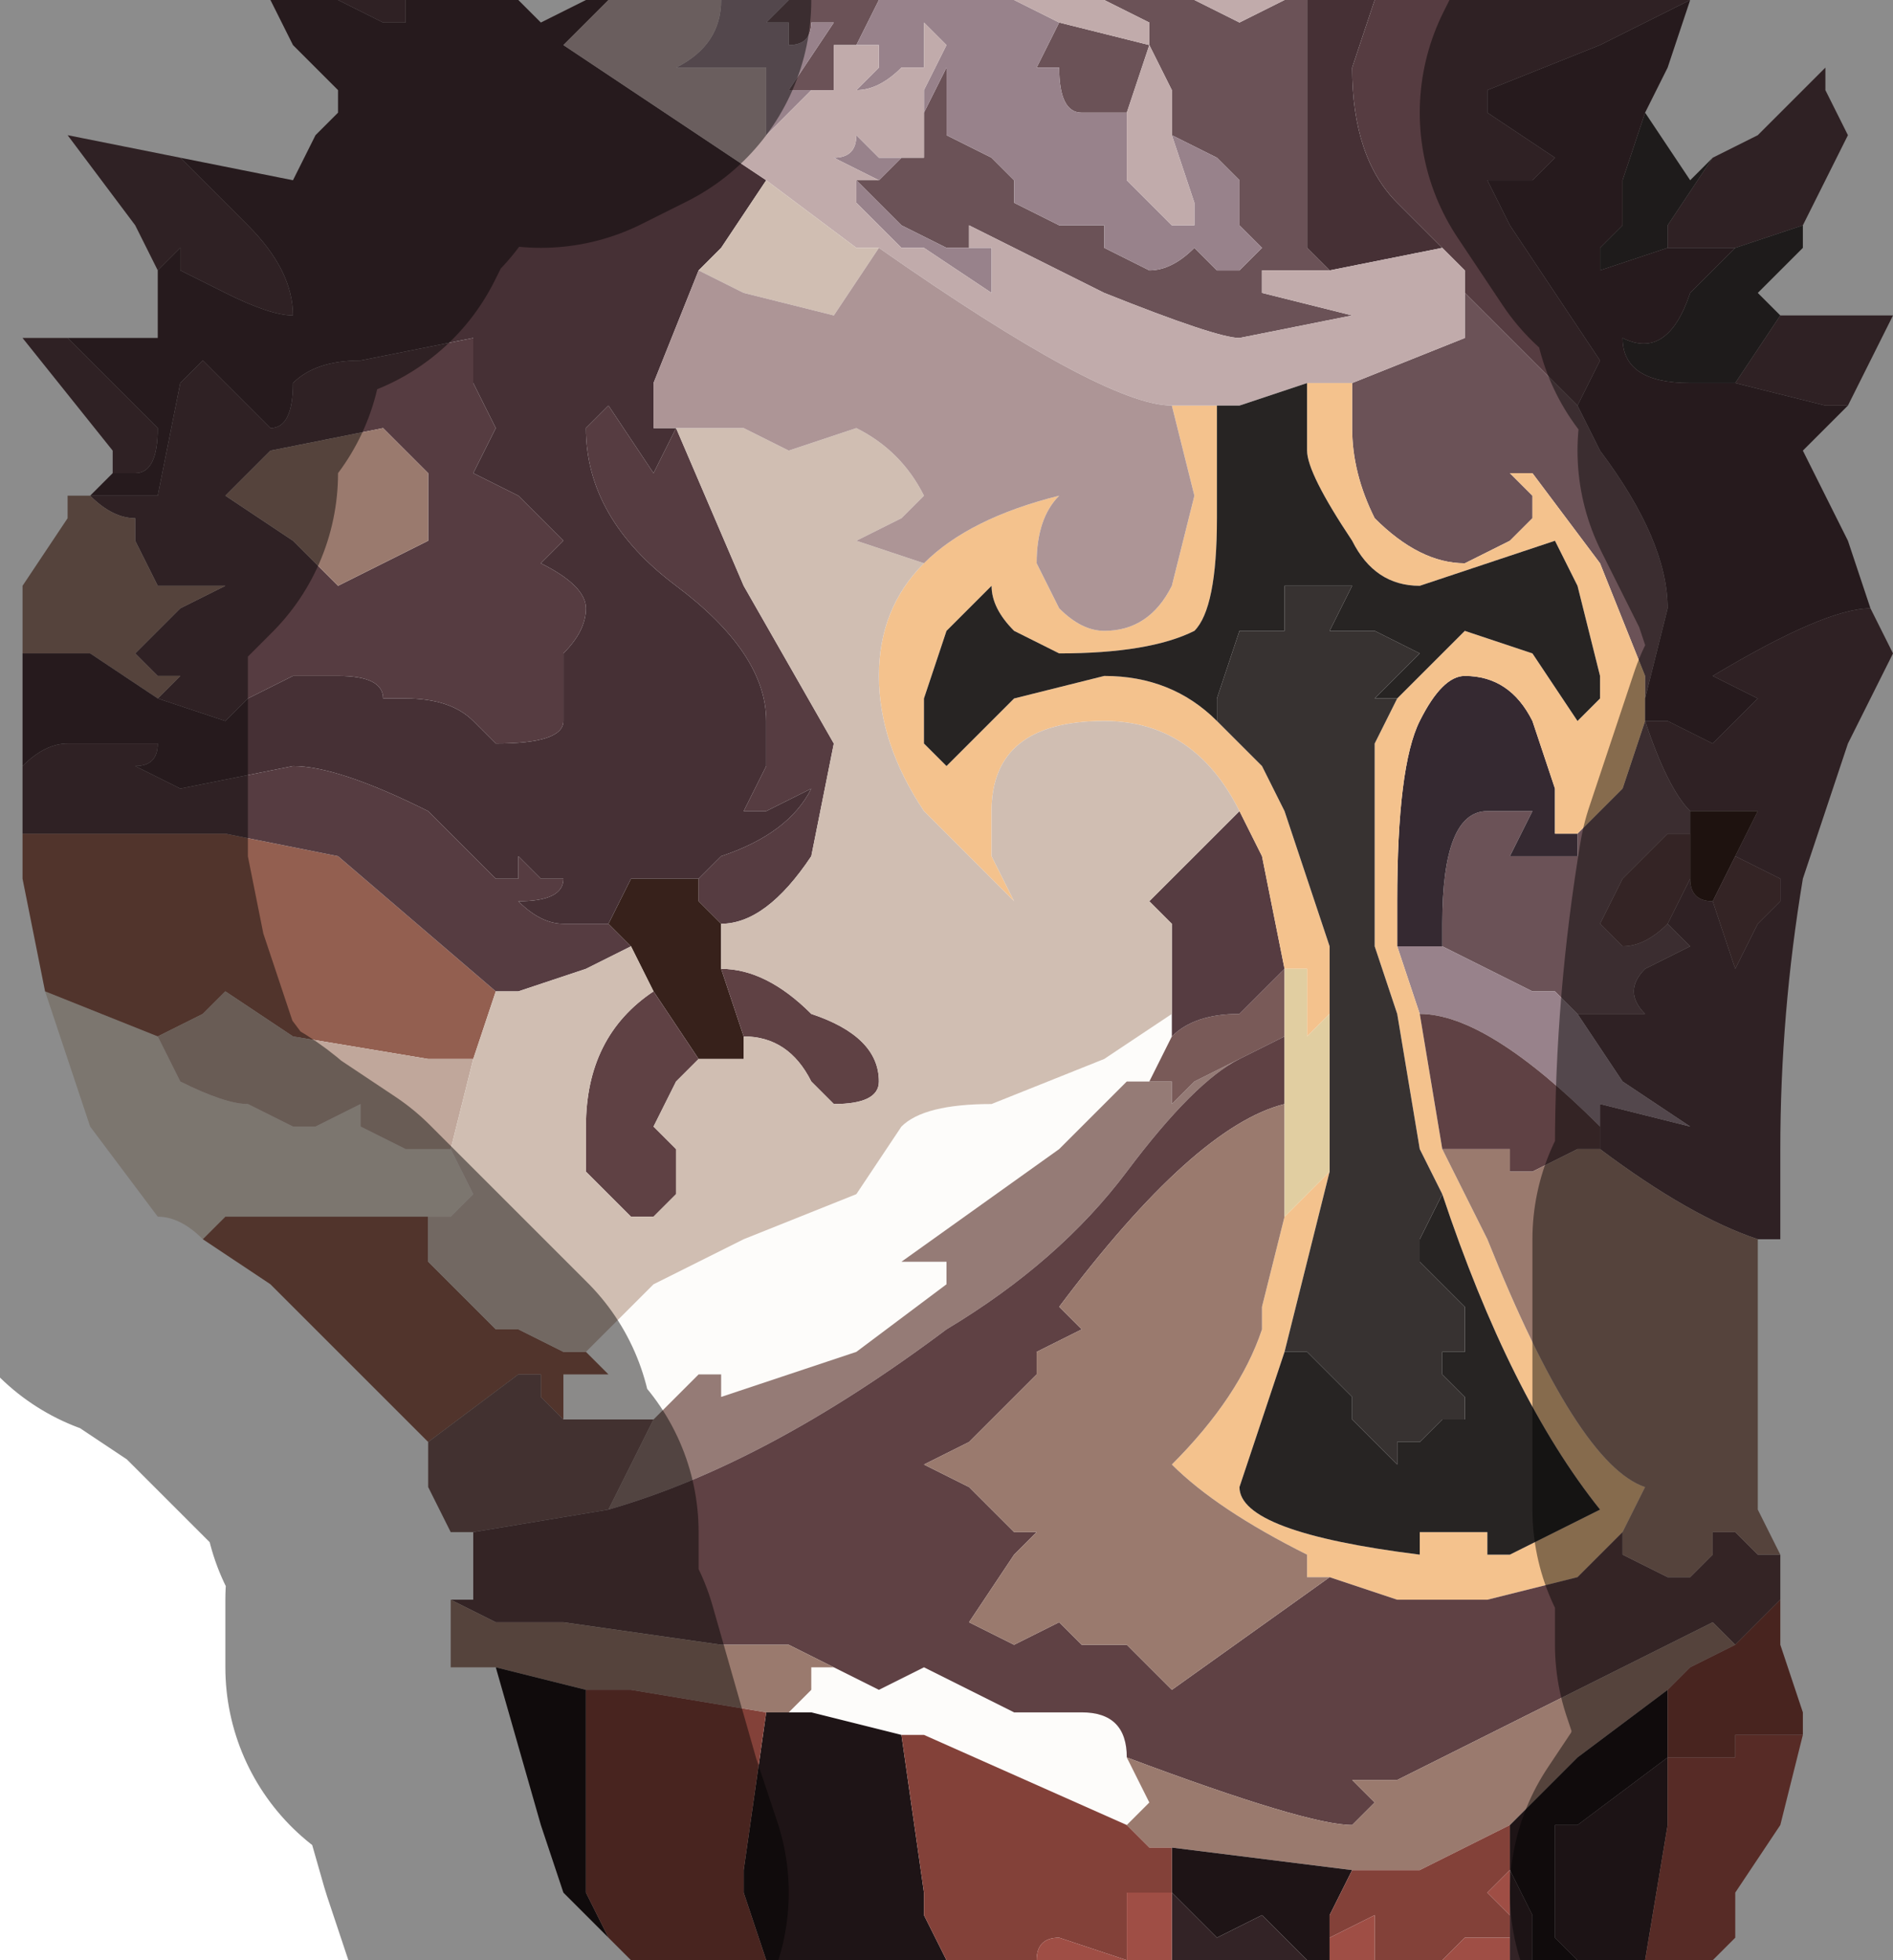<?xml version="1.0" encoding="UTF-8" standalone="no"?>
<svg xmlns:xlink="http://www.w3.org/1999/xlink" height="4.35px" width="4.2px" xmlns="http://www.w3.org/2000/svg">
  <g transform="matrix(1.0, 0.0, 0.0, 1.0, 2.15, 2.2)">
    <path d="M-1.7 0.55 Q-1.75 0.5 -1.8 0.5 L-1.95 0.3 -2.05 0.0 -2.05 0.0 -1.8 0.1 -1.8 0.1 -1.75 0.2 Q-1.65 0.25 -1.6 0.25 L-1.5 0.3 -1.45 0.3 -1.35 0.25 -1.35 0.3 -1.25 0.35 -1.15 0.35 -1.1 0.45 -1.15 0.5 -1.2 0.5 -1.5 0.5 -1.65 0.5 -1.7 0.55" fill="#e2d7cb" fill-rule="evenodd" stroke="none"/>
    <path d="M-0.7 -1.25 L-0.65 -1.25 -0.7 -1.25 M-0.65 -1.25 L-0.65 -1.25" fill="#adb4b1" fill-rule="evenodd" stroke="none"/>
    <path d="M0.45 0.05 L0.45 0.1 0.4 0.2 0.35 0.2 0.2 0.35 -0.15 0.6 -0.1 0.6 -0.05 0.6 -0.05 0.65 -0.25 0.8 -0.55 0.9 -0.55 0.85 -0.5 0.85 -0.6 0.85 -0.65 0.9 -0.7 0.95 -0.8 0.95 -0.9 0.95 -0.9 0.85 -0.8 0.85 -0.85 0.8 -0.7 0.65 -0.5 0.55 -0.25 0.45 -0.15 0.3 Q-0.1 0.25 0.05 0.25 L0.3 0.15 0.45 0.05 M0.35 1.7 L0.4 1.8 0.35 1.85 -0.1 1.65 -0.15 1.65 -0.35 1.6 -0.4 1.6 -0.35 1.55 -0.35 1.5 -0.3 1.5 -0.2 1.55 -0.1 1.5 0.1 1.6 0.25 1.6 Q0.35 1.6 0.35 1.7" fill="#fdfcfa" fill-rule="evenodd" stroke="none"/>
    <path d="M-1.2 1.0 L-1.35 0.85 -1.55 0.65 -1.7 0.55 -1.65 0.5 -1.5 0.5 -1.2 0.5 -1.2 0.6 -1.15 0.65 -1.05 0.75 -1.0 0.75 -0.9 0.8 -0.85 0.8 -0.8 0.85 -0.9 0.85 -0.9 0.95 -0.9 0.95 -0.95 0.9 -0.95 0.85 -1.0 0.85 -1.2 1.0 M-2.05 0.0 L-2.1 -0.25 -2.1 -0.35 -1.85 -0.35 -1.65 -0.35 -1.4 -0.3 -1.05 0.0 -1.1 0.15 -1.2 0.15 -1.5 0.1 -1.65 0.0 -1.7 0.05 -1.8 0.1 -1.8 0.1 -2.05 0.0" fill="#935f50" fill-rule="evenodd" stroke="none"/>
    <path d="M-1.8 0.1 L-1.8 0.1 -1.7 0.05 -1.65 0.0 -1.5 0.1 -1.2 0.15 -1.1 0.15 -1.15 0.35 -1.25 0.35 -1.35 0.3 -1.35 0.25 -1.45 0.3 -1.5 0.3 -1.6 0.25 Q-1.65 0.25 -1.75 0.2 L-1.8 0.1 -1.8 0.1" fill="#c0a79b" fill-rule="evenodd" stroke="none"/>
    <path d="M0.6 0.15 Q0.5 0.2 0.35 0.4 0.2 0.6 -0.05 0.75 -0.45 1.05 -0.8 1.15 L-0.8 1.15 -0.75 1.05 -0.7 0.95 -0.65 0.9 -0.6 0.85 -0.5 0.85 -0.55 0.85 -0.55 0.9 -0.25 0.8 -0.05 0.65 -0.05 0.6 -0.1 0.6 -0.15 0.6 0.2 0.35 0.35 0.2 0.45 0.2 0.45 0.25 0.5 0.2 0.6 0.15" fill="#957b76" fill-rule="evenodd" stroke="none"/>
    <path d="M-1.1 1.2 L-1.15 1.2 -1.2 1.1 -1.2 1.0 -1.0 0.85 -0.95 0.85 -0.95 0.9 -0.9 0.95 -0.9 0.95 -0.8 0.95 -0.7 0.95 -0.75 1.05 -0.8 1.15 -0.8 1.15 -1.1 1.2 M0.45 0.1 Q0.5 0.05 0.6 0.05 L0.7 -0.05 0.7 0.1 0.6 0.15 0.5 0.2 0.45 0.25 0.45 0.2 0.35 0.2 0.4 0.2 0.45 0.1" fill="#795a58" fill-rule="evenodd" stroke="none"/>
    <path d="M1.65 -1.85 L1.75 -1.9 1.9 -2.05 1.9 -2.0 1.95 -1.9 1.85 -1.7 1.7 -1.65 1.6 -1.65 1.55 -1.65 1.55 -1.7 1.65 -1.85 M1.8 -1.5 L1.85 -1.5 1.95 -1.5 2.05 -1.5 1.95 -1.3 1.9 -1.3 1.7 -1.35 1.7 -1.35 1.8 -1.5 M2.0 -0.85 L2.05 -0.75 1.95 -0.55 1.85 -0.25 Q1.8 0.05 1.8 0.35 L1.8 0.55 1.75 0.55 Q1.6 0.5 1.4 0.35 L1.4 0.25 1.6 0.3 1.45 0.2 1.35 0.05 1.5 0.05 Q1.45 0.0 1.5 -0.05 L1.6 -0.1 1.55 -0.15 1.6 -0.25 Q1.6 -0.2 1.65 -0.2 L1.65 -0.2 1.7 -0.05 1.7 -0.05 1.75 -0.15 1.8 -0.2 1.8 -0.25 1.7 -0.3 1.75 -0.4 1.65 -0.4 1.6 -0.4 Q1.55 -0.45 1.5 -0.6 L1.55 -0.6 1.65 -0.55 1.75 -0.65 1.65 -0.7 Q1.9 -0.85 2.0 -0.85 M-2.1 -0.35 L-2.1 -0.5 Q-2.05 -0.55 -2.0 -0.55 L-1.8 -0.55 -1.8 -0.55 Q-1.8 -0.5 -1.85 -0.5 L-1.75 -0.45 -1.5 -0.5 Q-1.4 -0.5 -1.2 -0.4 L-1.05 -0.25 -1.0 -0.25 -1.0 -0.3 -0.95 -0.25 -0.9 -0.25 Q-0.9 -0.2 -1.0 -0.2 -0.95 -0.15 -0.9 -0.15 L-0.8 -0.15 -0.75 -0.1 -0.75 -0.1 -0.85 -0.05 -1.0 0.0 -1.05 0.0 -1.4 -0.3 -1.65 -0.35 -1.85 -0.35 -2.1 -0.35 M-2.0 -1.1 L-1.95 -1.1 -1.8 -1.1 -1.75 -1.35 -1.7 -1.4 -1.65 -1.35 -1.65 -1.35 -1.6 -1.3 -1.55 -1.25 Q-1.5 -1.25 -1.5 -1.35 -1.45 -1.4 -1.35 -1.4 L-1.1 -1.45 -1.1 -1.35 -1.05 -1.25 -1.1 -1.15 -1.0 -1.1 -0.9 -1.0 -0.95 -0.95 -0.95 -0.95 Q-0.85 -0.9 -0.85 -0.85 -0.85 -0.8 -0.9 -0.75 L-0.9 -0.6 Q-0.9 -0.55 -1.05 -0.55 L-1.1 -0.6 Q-1.15 -0.65 -1.25 -0.65 L-1.3 -0.65 Q-1.3 -0.7 -1.4 -0.7 L-1.5 -0.7 -1.6 -0.65 Q-1.65 -0.6 -1.65 -0.6 L-1.8 -0.65 -1.75 -0.7 -1.8 -0.7 -1.85 -0.75 -1.75 -0.85 -1.65 -0.9 -1.7 -0.9 -1.8 -0.9 -1.85 -1.0 -1.85 -1.05 Q-1.9 -1.05 -1.95 -1.1 L-2.0 -1.1 M-1.9 -1.2 L-2.1 -1.45 -2.1 -1.45 -2.0 -1.45 -1.9 -1.35 -1.8 -1.25 Q-1.8 -1.15 -1.85 -1.15 L-1.9 -1.15 -1.9 -1.2 M-1.8 -1.6 L-1.85 -1.7 -2.0 -1.9 -1.75 -1.85 -1.75 -1.85 -1.6 -1.7 Q-1.5 -1.6 -1.5 -1.5 L-1.5 -1.5 Q-1.55 -1.5 -1.65 -1.55 L-1.75 -1.6 -1.75 -1.65 -1.8 -1.6 M-1.4 -2.2 L-1.25 -2.2 -1.25 -2.15 -1.3 -2.15 -1.4 -2.2 M0.9 -2.2 L1.6 -2.2 1.6 -2.2 1.4 -2.1 1.15 -2.0 1.15 -1.95 1.3 -1.85 1.25 -1.8 Q1.2 -1.8 1.15 -1.8 L1.15 -1.8 1.2 -1.7 1.3 -1.55 1.4 -1.4 1.35 -1.3 1.1 -1.55 1.1 -1.6 1.05 -1.65 0.95 -1.75 Q0.85 -1.85 0.85 -2.05 L0.9 -2.2 M0.6 -0.4 L0.65 -0.3 0.7 -0.05 0.6 0.05 Q0.5 0.05 0.45 0.1 L0.45 0.05 0.45 -0.15 Q0.4 -0.2 0.4 -0.2 L0.5 -0.3 0.6 -0.4 M-0.6 -0.25 L-0.55 -0.3 Q-0.4 -0.35 -0.35 -0.45 L-0.35 -0.45 -0.45 -0.4 -0.5 -0.4 -0.45 -0.5 -0.45 -0.6 Q-0.45 -0.75 -0.65 -0.9 -0.85 -1.05 -0.85 -1.25 L-0.8 -1.3 -0.7 -1.15 -0.65 -1.25 -0.5 -0.9 -0.3 -0.55 -0.35 -0.3 Q-0.45 -0.15 -0.55 -0.15 L-0.55 -0.15 -0.55 -0.15 -0.6 -0.2 -0.6 -0.25 M-1.2 -1.15 L-1.3 -1.25 -1.55 -1.2 -1.65 -1.1 -1.5 -1.0 -1.4 -0.9 -1.2 -1.0 -1.2 -1.1 -1.2 -1.15" fill="#563c41" fill-rule="evenodd" stroke="none"/>
    <path d="M-0.4 -2.2 L-0.3 -2.2 -0.2 -2.2 -0.2 -2.2 -0.25 -2.1 -0.25 -2.1 -0.3 -2.1 -0.3 -2.0 -0.35 -2.0 -0.4 -2.0 -0.3 -2.15 -0.3 -2.2 -0.3 -2.15 -0.35 -2.15 -0.35 -2.15 Q-0.35 -2.1 -0.4 -2.1 L-0.4 -2.15 -0.45 -2.15 -0.4 -2.2 M0.35 -2.2 L0.5 -2.2 0.6 -2.15 0.7 -2.2 0.75 -2.2 0.75 -1.85 0.75 -1.65 0.8 -1.6 0.65 -1.6 0.65 -1.55 0.85 -1.5 0.6 -1.45 Q0.55 -1.45 0.3 -1.55 L0.0 -1.7 0.0 -1.7 0.0 -1.65 -0.05 -1.65 -0.15 -1.7 -0.25 -1.8 -0.25 -1.8 -0.2 -1.8 -0.15 -1.85 -0.15 -1.85 -0.1 -1.85 -0.1 -1.95 -0.05 -2.05 -0.05 -1.9 0.05 -1.85 0.1 -1.8 0.1 -1.75 0.2 -1.7 0.25 -1.7 0.3 -1.7 0.3 -1.65 0.4 -1.6 Q0.45 -1.6 0.5 -1.65 L0.55 -1.6 0.6 -1.6 0.65 -1.65 0.6 -1.7 0.6 -1.75 0.6 -1.8 0.55 -1.85 0.45 -1.9 0.45 -2.0 0.4 -2.1 0.35 -1.95 0.35 -1.95 0.25 -1.95 Q0.2 -1.95 0.2 -2.05 L0.15 -2.05 0.2 -2.15 0.4 -2.1 0.4 -2.15 0.3 -2.2 0.35 -2.2 M0.85 -1.35 L1.1 -1.45 1.1 -1.55 1.35 -1.3 1.4 -1.2 Q1.55 -1.0 1.55 -0.85 L1.5 -0.65 1.5 -0.6 1.5 -0.7 1.4 -0.95 1.25 -1.15 1.2 -1.15 1.25 -1.1 1.25 -1.05 1.2 -1.0 1.1 -0.95 Q1.0 -0.95 0.9 -1.05 0.85 -1.15 0.85 -1.25 L0.85 -1.35 M0.7 -1.75 L0.7 -1.8 0.7 -1.85 0.7 -1.75 M1.35 -0.35 L1.45 -0.45 1.5 -0.6 Q1.55 -0.45 1.6 -0.4 L1.6 -0.35 1.55 -0.35 1.45 -0.25 1.4 -0.15 1.45 -0.1 Q1.5 -0.1 1.55 -0.15 L1.55 -0.15 1.6 -0.1 1.5 -0.05 Q1.45 0.0 1.5 0.05 L1.35 0.05 1.3 0.0 1.25 0.0 1.25 0.0 1.05 -0.1 1.05 -0.15 Q1.05 -0.4 1.15 -0.4 L1.25 -0.4 1.2 -0.3 1.2 -0.3 1.3 -0.3 1.35 -0.3 1.35 -0.35" fill="#6b5257" fill-rule="evenodd" stroke="none"/>
    <path d="M-0.65 -2.2 L-0.6 -2.2 -0.65 -2.2 -0.65 -2.2 M-0.55 -2.2 L-0.4 -2.2 -0.45 -2.15 -0.4 -2.15 -0.4 -2.1 Q-0.35 -2.1 -0.35 -2.15 L-0.35 -2.15 -0.3 -2.15 -0.3 -2.2 -0.3 -2.15 -0.4 -2.0 -0.35 -2.0 -0.45 -1.9 -0.45 -2.05 -0.55 -2.05 Q-0.65 -2.05 -0.65 -2.05 -0.55 -2.1 -0.55 -2.2 M-0.2 -2.2 L0.1 -2.2 0.2 -2.15 0.15 -2.05 0.2 -2.05 Q0.2 -1.95 0.25 -1.95 L0.35 -1.95 0.35 -1.8 0.4 -1.75 0.45 -1.7 0.5 -1.7 0.5 -1.65 0.5 -1.75 0.45 -1.9 0.55 -1.85 0.6 -1.8 0.6 -1.75 0.6 -1.7 0.65 -1.65 0.6 -1.6 0.55 -1.6 0.5 -1.65 Q0.45 -1.6 0.4 -1.6 L0.3 -1.65 0.3 -1.7 0.25 -1.7 0.2 -1.7 0.1 -1.75 0.1 -1.8 0.05 -1.85 -0.05 -1.9 -0.05 -2.05 -0.1 -1.95 -0.1 -1.85 -0.15 -1.85 -0.15 -1.85 -0.2 -1.8 -0.3 -1.85 Q-0.25 -1.85 -0.25 -1.9 L-0.2 -1.85 -0.1 -1.85 -0.1 -2.0 -0.05 -2.1 -0.1 -2.15 -0.1 -2.05 -0.15 -2.05 Q-0.2 -2.0 -0.25 -2.0 L-0.25 -2.0 -0.2 -2.05 -0.2 -2.1 -0.25 -2.1 -0.2 -2.2 -0.2 -2.2 M0.0 -1.7 L0.0 -1.65 0.05 -1.65 0.05 -1.55 -0.1 -1.65 -0.15 -1.65 -0.25 -1.75 -0.25 -1.8 -0.25 -1.8 -0.15 -1.7 -0.05 -1.65 0.0 -1.65 0.0 -1.7 M0.7 -1.75 L0.7 -1.85 0.7 -1.8 0.7 -1.75 M1.05 -0.1 L1.25 0.0 1.25 0.0 1.3 0.0 1.35 0.05 1.45 0.2 1.6 0.3 1.4 0.25 1.4 0.35 1.4 0.3 Q1.15 0.05 1.0 0.05 L0.95 -0.1 1.05 -0.1" fill="#98828b" fill-rule="evenodd" stroke="none"/>
    <path d="M1.35 -0.35 L1.35 -0.3 1.3 -0.3 1.2 -0.3 1.2 -0.3 1.25 -0.4 1.15 -0.4 Q1.05 -0.4 1.05 -0.15 L1.05 -0.1 0.95 -0.1 0.95 -0.2 Q0.95 -0.5 1.0 -0.6 1.05 -0.7 1.1 -0.7 1.2 -0.7 1.25 -0.6 L1.3 -0.45 1.3 -0.35 1.35 -0.35" fill="#352931" fill-rule="evenodd" stroke="none"/>
    <path d="M-0.1 -0.95 Q0.0 -1.05 0.2 -1.1 L0.2 -1.1 Q0.15 -1.05 0.15 -0.95 L0.2 -0.85 Q0.25 -0.8 0.3 -0.8 0.4 -0.8 0.45 -0.9 L0.5 -1.1 0.45 -1.3 0.45 -1.3 0.55 -1.3 0.55 -1.05 Q0.55 -0.85 0.5 -0.8 0.4 -0.75 0.2 -0.75 0.2 -0.75 0.1 -0.8 0.05 -0.85 0.05 -0.9 L0.05 -0.9 -0.05 -0.8 -0.1 -0.65 -0.1 -0.55 -0.05 -0.5 0.1 -0.65 0.3 -0.7 Q0.45 -0.7 0.55 -0.6 L0.65 -0.5 0.7 -0.4 0.8 -0.1 0.8 0.05 0.75 0.1 0.75 0.05 0.75 -0.05 0.7 -0.05 0.65 -0.3 0.6 -0.4 Q0.5 -0.6 0.3 -0.6 0.05 -0.6 0.05 -0.4 L0.05 -0.3 0.1 -0.2 0.1 -0.2 -0.1 -0.4 Q-0.2 -0.55 -0.2 -0.7 -0.2 -0.85 -0.1 -0.95 L-0.1 -0.95 M0.75 -1.35 L0.85 -1.35 0.85 -1.25 Q0.85 -1.15 0.9 -1.05 1.0 -0.95 1.1 -0.95 L1.2 -1.0 1.25 -1.05 1.25 -1.1 1.2 -1.15 1.25 -1.15 1.4 -0.95 1.5 -0.7 1.5 -0.6 1.45 -0.45 1.35 -0.35 1.3 -0.35 1.3 -0.45 1.25 -0.6 Q1.2 -0.7 1.1 -0.7 1.05 -0.7 1.0 -0.6 0.95 -0.5 0.95 -0.2 L0.95 -0.1 1.0 0.05 1.05 0.35 1.15 0.55 Q1.35 1.05 1.5 1.1 L1.45 1.2 1.4 1.25 1.35 1.3 1.15 1.35 0.95 1.35 0.8 1.3 0.75 1.3 0.75 1.25 Q0.55 1.15 0.45 1.05 0.6 0.9 0.65 0.75 L0.65 0.7 0.7 0.5 0.8 0.4 0.7 0.8 0.6 1.1 Q0.6 1.2 1.0 1.25 L1.0 1.2 1.15 1.2 1.15 1.25 1.2 1.25 1.3 1.2 1.4 1.15 Q1.2 0.9 1.05 0.45 L1.0 0.35 0.95 0.05 0.9 -0.1 0.9 -0.55 0.95 -0.65 1.05 -0.75 1.1 -0.8 1.25 -0.75 1.35 -0.6 1.4 -0.65 1.4 -0.7 1.35 -0.9 1.3 -1.0 1.15 -0.95 1.0 -0.9 Q0.9 -0.9 0.85 -1.0 0.75 -1.15 0.75 -1.2 L0.75 -1.35" fill="#f4c28d" fill-rule="evenodd" stroke="none"/>
    <path d="M1.6 -0.35 L1.6 -0.4 1.65 -0.4 1.75 -0.4 1.7 -0.3 1.7 -0.3 1.65 -0.2 1.65 -0.2 Q1.6 -0.2 1.6 -0.25 L1.6 -0.35 M-0.6 -0.25 L-0.6 -0.2 -0.55 -0.15 -0.55 -0.15 -0.55 -0.05 -0.5 0.1 -0.5 0.1 -0.5 0.15 -0.55 0.15 -0.6 0.15 -0.7 0.0 -0.7 0.0 -0.75 -0.1 -0.8 -0.15 -0.8 -0.15 -0.75 -0.25 -0.65 -0.25 -0.6 -0.25" fill="#37211b" fill-rule="evenodd" stroke="none"/>
    <path d="M1.65 -1.85 L1.55 -1.7 1.55 -1.65 1.55 -1.65 1.4 -1.6 1.4 -1.65 1.45 -1.7 1.45 -1.8 1.5 -1.95 1.6 -1.8 1.65 -1.85 M1.7 -1.65 L1.85 -1.7 1.85 -1.65 1.75 -1.55 1.8 -1.5 1.8 -1.5 1.7 -1.35 1.6 -1.35 Q1.45 -1.35 1.45 -1.45 L1.45 -1.45 Q1.55 -1.4 1.6 -1.55 L1.7 -1.65 M0.8 0.05 L0.8 -0.1 0.7 -0.4 0.65 -0.5 0.55 -0.6 0.55 -0.65 0.6 -0.8 0.7 -0.8 0.7 -0.8 0.7 -0.9 0.75 -0.9 0.85 -0.9 0.85 -0.9 0.8 -0.8 0.9 -0.8 1.0 -0.75 0.9 -0.65 0.95 -0.65 0.9 -0.55 0.9 -0.1 0.95 0.05 1.0 0.35 1.05 0.45 1.0 0.55 1.0 0.6 1.05 0.65 1.1 0.7 1.1 0.8 1.05 0.8 1.05 0.85 1.1 0.9 1.1 0.95 1.05 0.95 1.0 1.0 0.95 1.0 0.95 1.05 0.85 0.95 0.85 0.9 0.75 0.8 0.7 0.8 0.8 0.4 0.8 0.2 0.8 0.05" fill="#373231" fill-rule="evenodd" stroke="none"/>
    <path d="M1.8 1.25 L1.8 1.35 1.7 1.45 1.65 1.4 0.95 1.75 0.85 1.75 0.9 1.8 0.85 1.85 Q0.75 1.85 0.35 1.7 0.35 1.6 0.25 1.6 L0.1 1.6 -0.1 1.5 -0.2 1.55 -0.3 1.5 -0.4 1.45 -0.4 1.45 -0.45 1.45 -0.55 1.45 -0.9 1.4 -1.05 1.4 -1.15 1.35 -1.1 1.35 -1.1 1.25 -1.1 1.2 -0.8 1.15 Q-0.45 1.05 -0.05 0.75 0.2 0.6 0.35 0.4 0.5 0.2 0.6 0.15 L0.7 0.1 0.7 0.25 Q0.5 0.3 0.2 0.7 L0.25 0.75 0.15 0.8 0.15 0.85 0.1 0.9 0.0 1.0 -0.1 1.05 0.0 1.1 0.05 1.15 0.1 1.2 0.15 1.2 0.1 1.25 0.0 1.4 0.1 1.45 0.2 1.4 0.25 1.45 0.35 1.45 0.4 1.5 0.45 1.55 0.8 1.3 0.95 1.35 1.15 1.35 1.35 1.3 1.4 1.25 1.45 1.2 1.45 1.25 1.55 1.3 1.6 1.3 1.65 1.25 1.65 1.2 1.7 1.2 1.75 1.25 1.8 1.25 M1.55 -0.15 L1.55 -0.15 Q1.5 -0.1 1.45 -0.1 L1.4 -0.15 1.45 -0.25 1.55 -0.35 1.6 -0.35 1.6 -0.25 1.55 -0.15 M1.05 0.35 L1.0 0.05 Q1.15 0.05 1.4 0.3 L1.4 0.35 1.35 0.35 1.25 0.4 1.2 0.4 1.2 0.35 1.1 0.35 1.05 0.35 M1.7 -0.3 L1.8 -0.25 1.8 -0.2 1.75 -0.15 1.7 -0.05 1.7 -0.05 1.65 -0.2 1.7 -0.3 1.7 -0.3 M-0.55 -0.05 Q-0.45 -0.05 -0.35 0.05 -0.2 0.1 -0.2 0.2 -0.2 0.25 -0.3 0.25 L-0.35 0.2 Q-0.4 0.1 -0.5 0.1 L-0.5 0.1 -0.55 -0.05 M-0.6 0.15 Q-0.6 0.15 -0.65 0.2 L-0.7 0.3 -0.65 0.35 -0.65 0.45 -0.7 0.5 -0.75 0.5 -0.85 0.4 -0.85 0.3 Q-0.85 0.1 -0.7 0.0 L-0.7 0.0 -0.6 0.15" fill="#5f4144" fill-rule="evenodd" stroke="none"/>
    <path d="M1.75 0.55 L1.75 1.0 1.75 1.15 1.8 1.25 1.75 1.25 1.7 1.2 1.65 1.2 1.65 1.25 1.6 1.3 1.55 1.3 1.45 1.25 1.45 1.2 1.5 1.1 Q1.35 1.05 1.15 0.55 L1.05 0.35 1.1 0.35 1.2 0.35 1.2 0.4 1.25 0.4 1.35 0.35 1.4 0.35 Q1.6 0.5 1.75 0.55 M-1.05 1.5 L-1.15 1.5 -1.15 1.35 -1.05 1.4 -0.9 1.4 -0.55 1.45 -0.45 1.45 -0.4 1.45 -0.4 1.45 -0.3 1.5 -0.35 1.5 -0.35 1.55 -0.4 1.6 -0.35 1.6 -0.45 1.6 -0.75 1.55 -0.85 1.55 -1.05 1.5 M-2.1 -0.75 L-2.1 -0.9 -2.0 -1.05 -2.0 -1.1 -1.95 -1.1 Q-1.9 -1.05 -1.85 -1.05 L-1.85 -1.0 -1.8 -0.9 -1.7 -0.9 -1.65 -0.9 -1.75 -0.85 -1.85 -0.75 -1.8 -0.7 -1.75 -0.7 -1.8 -0.65 -1.95 -0.75 -2.0 -0.75 -2.05 -0.75 -2.1 -0.75 M0.7 0.5 L0.65 0.7 0.65 0.75 Q0.6 0.9 0.45 1.05 0.55 1.15 0.75 1.25 L0.75 1.3 0.8 1.3 0.45 1.55 0.4 1.5 0.35 1.45 0.25 1.45 0.2 1.4 0.1 1.45 0.0 1.4 0.1 1.25 0.15 1.2 0.1 1.2 0.05 1.15 0.0 1.1 -0.1 1.05 0.0 1.0 0.1 0.9 0.15 0.85 0.15 0.8 0.25 0.75 0.2 0.7 Q0.5 0.3 0.7 0.25 L0.7 0.5 M0.35 1.7 Q0.75 1.85 0.85 1.85 L0.9 1.8 0.85 1.75 0.95 1.75 1.65 1.4 1.7 1.45 1.6 1.5 1.55 1.55 1.35 1.7 1.2 1.85 1.1 1.9 1.0 1.95 0.85 1.95 0.45 1.9 0.4 1.9 0.35 1.85 0.4 1.8 0.35 1.7 M-1.2 -1.15 L-1.2 -1.1 -1.2 -1.0 -1.4 -0.9 -1.5 -1.0 -1.65 -1.1 -1.55 -1.2 -1.3 -1.25 -1.2 -1.15" fill="#9a7a6e" fill-rule="evenodd" stroke="none"/>
    <path d="M0.7 -0.05 L0.75 -0.05 0.75 0.05 0.75 0.1 0.8 0.05 0.8 0.2 0.8 0.4 0.7 0.5 0.7 0.25 0.7 0.1 0.7 -0.05" fill="#e1cea1" fill-rule="evenodd" stroke="none"/>
    <path d="M1.55 -1.65 L1.6 -1.65 1.7 -1.65 1.6 -1.55 Q1.55 -1.4 1.45 -1.45 L1.45 -1.45 Q1.45 -1.35 1.6 -1.35 L1.7 -1.35 1.7 -1.35 1.9 -1.3 1.95 -1.3 1.85 -1.2 1.95 -1.0 2.0 -0.85 Q1.9 -0.85 1.65 -0.7 L1.75 -0.65 1.65 -0.55 1.55 -0.6 1.5 -0.6 1.5 -0.65 1.55 -0.85 Q1.55 -1.0 1.4 -1.2 L1.35 -1.3 1.4 -1.4 1.3 -1.55 1.2 -1.7 1.15 -1.8 1.15 -1.8 Q1.2 -1.8 1.25 -1.8 L1.3 -1.85 1.15 -1.95 1.15 -2.0 1.4 -2.1 1.6 -2.2 1.55 -2.05 1.5 -1.95 1.45 -1.8 1.45 -1.7 1.4 -1.65 1.4 -1.6 1.55 -1.65 1.55 -1.65 M-2.1 -0.5 L-2.1 -0.75 -2.05 -0.75 -2.0 -0.75 -1.95 -0.75 -1.8 -0.65 -1.65 -0.6 Q-1.65 -0.6 -1.6 -0.65 L-1.5 -0.7 -1.4 -0.7 Q-1.3 -0.7 -1.3 -0.65 L-1.25 -0.65 Q-1.15 -0.65 -1.1 -0.6 L-1.05 -0.55 Q-0.9 -0.55 -0.9 -0.6 L-0.9 -0.75 Q-0.85 -0.8 -0.85 -0.85 -0.85 -0.9 -0.95 -0.95 L-0.95 -0.95 -0.9 -1.0 -1.0 -1.1 -1.1 -1.15 -1.05 -1.25 -1.1 -1.35 -1.1 -1.45 -1.35 -1.4 Q-1.45 -1.4 -1.5 -1.35 -1.5 -1.25 -1.55 -1.25 L-1.6 -1.3 -1.65 -1.35 -1.65 -1.35 -1.7 -1.4 -1.75 -1.35 -1.8 -1.1 -1.95 -1.1 -1.9 -1.15 -1.9 -1.2 -1.9 -1.15 -1.85 -1.15 Q-1.8 -1.15 -1.8 -1.25 L-1.9 -1.35 -2.0 -1.45 -1.8 -1.45 -1.8 -1.55 -1.8 -1.6 -1.75 -1.65 -1.75 -1.6 -1.65 -1.55 Q-1.55 -1.5 -1.5 -1.5 L-1.5 -1.5 Q-1.5 -1.6 -1.6 -1.7 L-1.75 -1.85 -1.75 -1.85 -1.5 -1.8 -1.45 -1.9 -1.4 -1.95 -1.4 -2.0 -1.5 -2.1 -1.55 -2.2 -1.4 -2.2 -1.3 -2.15 -1.25 -2.15 -1.25 -2.2 -1.0 -2.2 -0.95 -2.15 -0.85 -2.2 -0.8 -2.2 -0.9 -2.1 -0.45 -1.8 -0.55 -1.65 -0.6 -1.6 -0.7 -1.35 -0.7 -1.25 -0.65 -1.25 -0.7 -1.15 -0.8 -1.3 -0.85 -1.25 Q-0.85 -1.05 -0.65 -0.9 -0.45 -0.75 -0.45 -0.6 L-0.45 -0.5 -0.5 -0.4 -0.45 -0.4 -0.35 -0.45 -0.35 -0.45 Q-0.4 -0.35 -0.55 -0.3 L-0.6 -0.25 -0.65 -0.25 -0.75 -0.25 -0.8 -0.15 -0.8 -0.15 -0.9 -0.15 Q-0.95 -0.15 -1.0 -0.2 -0.9 -0.2 -0.9 -0.25 L-0.95 -0.25 -1.0 -0.3 -1.0 -0.25 -1.05 -0.25 -1.2 -0.4 Q-1.4 -0.5 -1.5 -0.5 L-1.75 -0.45 -1.85 -0.5 Q-1.8 -0.5 -1.8 -0.55 L-1.8 -0.55 -2.0 -0.55 Q-2.05 -0.55 -2.1 -0.5 M0.75 -2.2 L0.9 -2.2 0.85 -2.05 Q0.85 -1.85 0.95 -1.75 L1.05 -1.65 0.8 -1.6 0.75 -1.65 0.75 -1.85 0.75 -2.2" fill="#463035" fill-rule="evenodd" stroke="none"/>
    <path d="M-0.8 -2.2 L-0.65 -2.2 -0.65 -2.2 -0.6 -2.2 -0.55 -2.2 Q-0.55 -2.1 -0.65 -2.05 -0.65 -2.05 -0.55 -2.05 L-0.45 -2.05 -0.45 -1.9 -0.35 -2.0 -0.3 -2.0 -0.3 -2.1 -0.25 -2.1 -0.25 -2.1 -0.2 -2.1 -0.2 -2.05 -0.25 -2.0 -0.25 -2.0 Q-0.2 -2.0 -0.15 -2.05 L-0.1 -2.05 -0.1 -2.15 -0.05 -2.1 -0.1 -2.0 -0.1 -1.85 -0.2 -1.85 -0.25 -1.9 Q-0.25 -1.85 -0.3 -1.85 L-0.2 -1.8 -0.25 -1.8 -0.25 -1.75 -0.15 -1.65 -0.1 -1.65 0.05 -1.55 0.05 -1.65 0.0 -1.65 0.0 -1.7 0.0 -1.7 0.3 -1.55 Q0.55 -1.45 0.6 -1.45 L0.85 -1.5 0.65 -1.55 0.65 -1.6 0.8 -1.6 1.05 -1.65 1.1 -1.6 1.1 -1.55 1.1 -1.45 0.85 -1.35 0.75 -1.35 0.6 -1.3 0.55 -1.3 0.45 -1.3 Q0.3 -1.3 -0.2 -1.65 L-0.25 -1.65 -0.45 -1.8 -0.9 -2.1 -0.8 -2.2 M0.1 -2.2 L0.35 -2.2 0.3 -2.2 0.4 -2.15 0.4 -2.1 0.2 -2.15 0.1 -2.2 M0.5 -2.2 L0.7 -2.2 0.6 -2.15 0.5 -2.2 M0.35 -1.95 L0.35 -1.95 0.4 -2.1 0.45 -2.0 0.45 -1.9 0.5 -1.75 0.5 -1.65 0.5 -1.7 0.45 -1.7 0.4 -1.75 0.35 -1.8 0.35 -1.95" fill="#c1abab" fill-rule="evenodd" stroke="none"/>
    <path d="M-0.1 -0.95 L-0.1 -0.95 Q-0.2 -0.85 -0.2 -0.7 -0.2 -0.55 -0.1 -0.4 L0.1 -0.2 0.1 -0.2 0.05 -0.3 0.05 -0.4 Q0.05 -0.6 0.3 -0.6 0.5 -0.6 0.6 -0.4 L0.5 -0.3 0.4 -0.2 Q0.4 -0.2 0.45 -0.15 L0.45 0.05 0.3 0.15 0.05 0.25 Q-0.1 0.25 -0.15 0.3 L-0.25 0.45 -0.5 0.55 -0.7 0.65 -0.85 0.8 -0.9 0.8 -1.0 0.75 -1.05 0.75 -1.15 0.65 -1.2 0.6 -1.2 0.5 -1.15 0.5 -1.1 0.45 -1.15 0.35 -1.1 0.15 -1.05 0.0 -1.0 0.0 -0.85 -0.05 -0.75 -0.1 -0.75 -0.1 -0.7 0.0 Q-0.85 0.1 -0.85 0.3 L-0.85 0.4 -0.75 0.5 -0.7 0.5 -0.65 0.45 -0.65 0.35 -0.7 0.3 -0.65 0.2 Q-0.6 0.15 -0.6 0.15 L-0.55 0.15 -0.5 0.15 -0.5 0.1 Q-0.4 0.1 -0.35 0.2 L-0.3 0.25 Q-0.2 0.25 -0.2 0.2 -0.2 0.1 -0.35 0.05 -0.45 -0.05 -0.55 -0.05 L-0.55 -0.15 -0.55 -0.15 Q-0.45 -0.15 -0.35 -0.3 L-0.3 -0.55 -0.5 -0.9 -0.65 -1.25 -0.5 -1.25 -0.4 -1.2 -0.25 -1.25 Q-0.15 -1.2 -0.1 -1.1 L-0.15 -1.05 -0.25 -1.0 -0.1 -0.95 M-0.2 -1.65 L-0.3 -1.5 -0.5 -1.55 -0.6 -1.6 -0.55 -1.65 -0.45 -1.8 -0.25 -1.65 -0.2 -1.65 M-0.65 -1.25 L-0.65 -1.25" fill="#d0beb2" fill-rule="evenodd" stroke="none"/>
    <path d="M0.45 -1.3 L0.45 -1.3 0.5 -1.1 0.45 -0.9 Q0.4 -0.8 0.3 -0.8 0.25 -0.8 0.2 -0.85 L0.15 -0.95 Q0.15 -1.05 0.2 -1.1 L0.2 -1.1 Q0.0 -1.05 -0.1 -0.95 L-0.25 -1.0 -0.15 -1.05 -0.1 -1.1 Q-0.15 -1.2 -0.25 -1.25 L-0.4 -1.2 -0.5 -1.25 -0.65 -1.25 -0.7 -1.25 -0.7 -1.35 -0.6 -1.6 -0.5 -1.55 -0.3 -1.5 -0.2 -1.65 Q0.3 -1.3 0.45 -1.3" fill="#ad9596" fill-rule="evenodd" stroke="none"/>
    <path d="M0.55 -0.6 Q0.45 -0.7 0.3 -0.7 L0.1 -0.65 -0.05 -0.5 -0.1 -0.55 -0.1 -0.65 -0.05 -0.8 0.05 -0.9 0.05 -0.9 Q0.05 -0.85 0.1 -0.8 0.2 -0.75 0.2 -0.75 0.4 -0.75 0.5 -0.8 0.55 -0.85 0.55 -1.05 L0.55 -1.3 0.6 -1.3 0.75 -1.35 0.75 -1.2 Q0.75 -1.15 0.85 -1.0 0.9 -0.9 1.0 -0.9 L1.15 -0.95 1.3 -1.0 1.35 -0.9 1.4 -0.7 1.4 -0.65 1.35 -0.6 1.25 -0.75 1.1 -0.8 1.05 -0.75 0.95 -0.65 0.9 -0.65 1.0 -0.75 0.9 -0.8 0.8 -0.8 0.85 -0.9 0.85 -0.9 0.75 -0.9 0.7 -0.9 0.7 -0.8 0.7 -0.8 0.6 -0.8 0.55 -0.65 0.55 -0.6 M1.05 0.45 Q1.2 0.9 1.4 1.15 L1.3 1.2 1.2 1.25 1.15 1.25 1.15 1.2 1.0 1.2 1.0 1.25 Q0.6 1.2 0.6 1.1 L0.7 0.8 0.75 0.8 0.85 0.9 0.85 0.95 0.95 1.05 0.95 1.0 1.0 1.0 1.05 0.95 1.1 0.95 1.1 0.9 1.05 0.85 1.05 0.8 1.1 0.8 1.1 0.7 1.05 0.65 1.0 0.6 1.0 0.55 1.05 0.45" fill="#272423" fill-rule="evenodd" stroke="none"/>
    <path d="M1.5 2.15 L1.35 2.15 1.3 2.1 1.3 1.85 1.35 1.85 1.55 1.7 1.55 1.85 1.5 2.15 M1.25 2.15 L1.2 2.15 1.2 2.1 1.2 1.95 1.25 2.05 1.25 2.15 M0.75 2.15 L0.45 2.15 0.45 2.05 0.45 2.0 0.5 2.05 0.55 2.1 0.65 2.05 0.7 2.1 0.75 2.15 M0.8 2.15 L0.8 2.1 0.8 2.15" fill="#332326" fill-rule="evenodd" stroke="none"/>
    <path d="M1.35 2.15 L1.25 2.15 1.25 2.05 1.2 1.95 1.2 1.85 1.35 1.7 1.55 1.55 1.55 1.7 1.35 1.85 1.3 1.85 1.3 2.1 1.35 2.15 M0.8 2.15 L0.75 2.15 0.7 2.1 0.65 2.05 0.55 2.1 0.5 2.05 0.45 2.0 0.45 1.9 0.85 1.95 0.8 2.05 0.8 2.1 0.8 2.15 M-0.05 2.15 L-0.45 2.15 -0.5 2.0 -0.5 1.95 -0.45 1.6 -0.35 1.6 -0.15 1.65 -0.1 2.0 -0.1 2.05 -0.05 2.15 M-0.75 2.15 L-0.75 2.15 -0.9 2.0 -0.95 1.85 -1.05 1.5 -0.85 1.55 -0.85 1.9 -0.85 2.0 -0.8 2.1 -0.75 2.15" fill="#1e1416" fill-rule="evenodd" stroke="none"/>
    <path d="M1.8 1.35 L1.8 1.45 1.85 1.6 1.85 1.65 1.8 1.65 1.7 1.65 1.7 1.7 1.65 1.7 1.55 1.7 1.65 1.6 1.55 1.7 1.55 1.55 1.6 1.5 1.7 1.45 1.8 1.35 M1.05 2.15 L0.9 2.15 0.9 2.05 0.8 2.1 0.8 2.05 0.85 1.95 1.0 1.95 1.1 1.9 1.2 1.85 1.2 1.95 1.15 2.0 1.2 2.05 1.2 2.1 1.1 2.1 1.05 2.15 M0.15 2.15 L-0.05 2.15 -0.1 2.05 -0.1 2.0 -0.15 1.65 -0.1 1.65 0.35 1.85 0.4 1.9 0.45 1.9 0.45 2.0 0.4 2.0 0.35 2.0 0.35 2.05 0.35 2.15 0.2 2.1 Q0.15 2.1 0.15 2.15 M-0.45 2.15 L-0.75 2.15 -0.8 2.1 -0.85 2.0 -0.85 1.9 -0.85 1.55 -0.75 1.55 -0.45 1.6 -0.5 1.95 -0.5 2.0 -0.45 2.15" fill="#834139" fill-rule="evenodd" stroke="none"/>
    <path d="M1.85 1.65 L1.8 1.85 1.7 2.0 1.7 2.1 1.65 2.15 1.5 2.15 1.55 1.85 1.55 1.7 1.65 1.6 1.55 1.7 1.65 1.7 1.7 1.7 1.7 1.65 1.8 1.65 1.85 1.65 M1.2 2.15 L1.05 2.15 1.1 2.1 1.2 2.1 1.2 2.15 M0.9 2.15 L0.8 2.15 0.8 2.1 0.9 2.05 0.9 2.15 M0.45 2.15 L0.15 2.15 Q0.15 2.1 0.2 2.1 L0.35 2.15 0.35 2.05 0.35 2.0 0.4 2.0 0.45 2.0 0.45 2.05 0.45 2.15 M1.2 2.1 L1.2 2.05 1.15 2.0 1.2 1.95 1.2 2.1" fill="#9f4e45" fill-rule="evenodd" stroke="none"/>
    <path d="M1.85 -1.7 L1.95 -1.9 1.9 -2.0 1.9 -2.05 1.75 -1.9 1.65 -1.85 1.6 -1.8 1.5 -1.95 1.55 -2.05 1.6 -2.2 1.6 -2.2 M1.85 -1.7 L1.85 -1.65 1.75 -1.55 1.8 -1.5 1.8 -1.5 1.85 -1.5 1.95 -1.5 2.05 -1.5 1.95 -1.3 1.85 -1.2 1.95 -1.0 2.0 -0.85 2.05 -0.75 1.95 -0.55 1.85 -0.25 Q1.8 0.05 1.8 0.35 L1.8 0.55 1.75 0.55 1.75 1.0 1.75 1.15 1.8 1.25 1.8 1.35 1.8 1.45 1.85 1.6 1.85 1.65 1.8 1.85 1.7 2.0 M-0.9 2.0 L-0.95 1.85 -1.05 1.5 -1.15 1.5 -1.15 1.35 -1.1 1.35 -1.1 1.25 -1.1 1.2 -1.15 1.2 -1.2 1.1 -1.2 1.0 -1.35 0.85 -1.55 0.65 -1.7 0.55 Q-1.75 0.5 -1.8 0.5 L-1.95 0.3 -2.05 0.0 -2.05 0.0 -2.1 -0.25 -2.1 -0.35 -2.1 -0.5 -2.1 -0.75 -2.1 -0.9 -2.0 -1.05 -2.0 -1.1 -1.95 -1.1 -1.9 -1.15 -1.9 -1.2 -2.1 -1.45 -2.1 -1.45 -2.0 -1.45 -1.8 -1.45 -1.8 -1.55 -1.8 -1.6 -1.85 -1.7 -2.0 -1.9 -1.75 -1.85 -1.5 -1.8 -1.45 -1.9 -1.4 -1.95 -1.4 -2.0 -1.5 -2.1 -1.55 -2.2 M-1.0 -2.2 L-0.95 -2.15 -0.85 -2.2" fill="none" stroke="#000000" stroke-linecap="round" stroke-linejoin="round" stroke-opacity="0.451" stroke-width="1.0"/>
  </g>
</svg>
